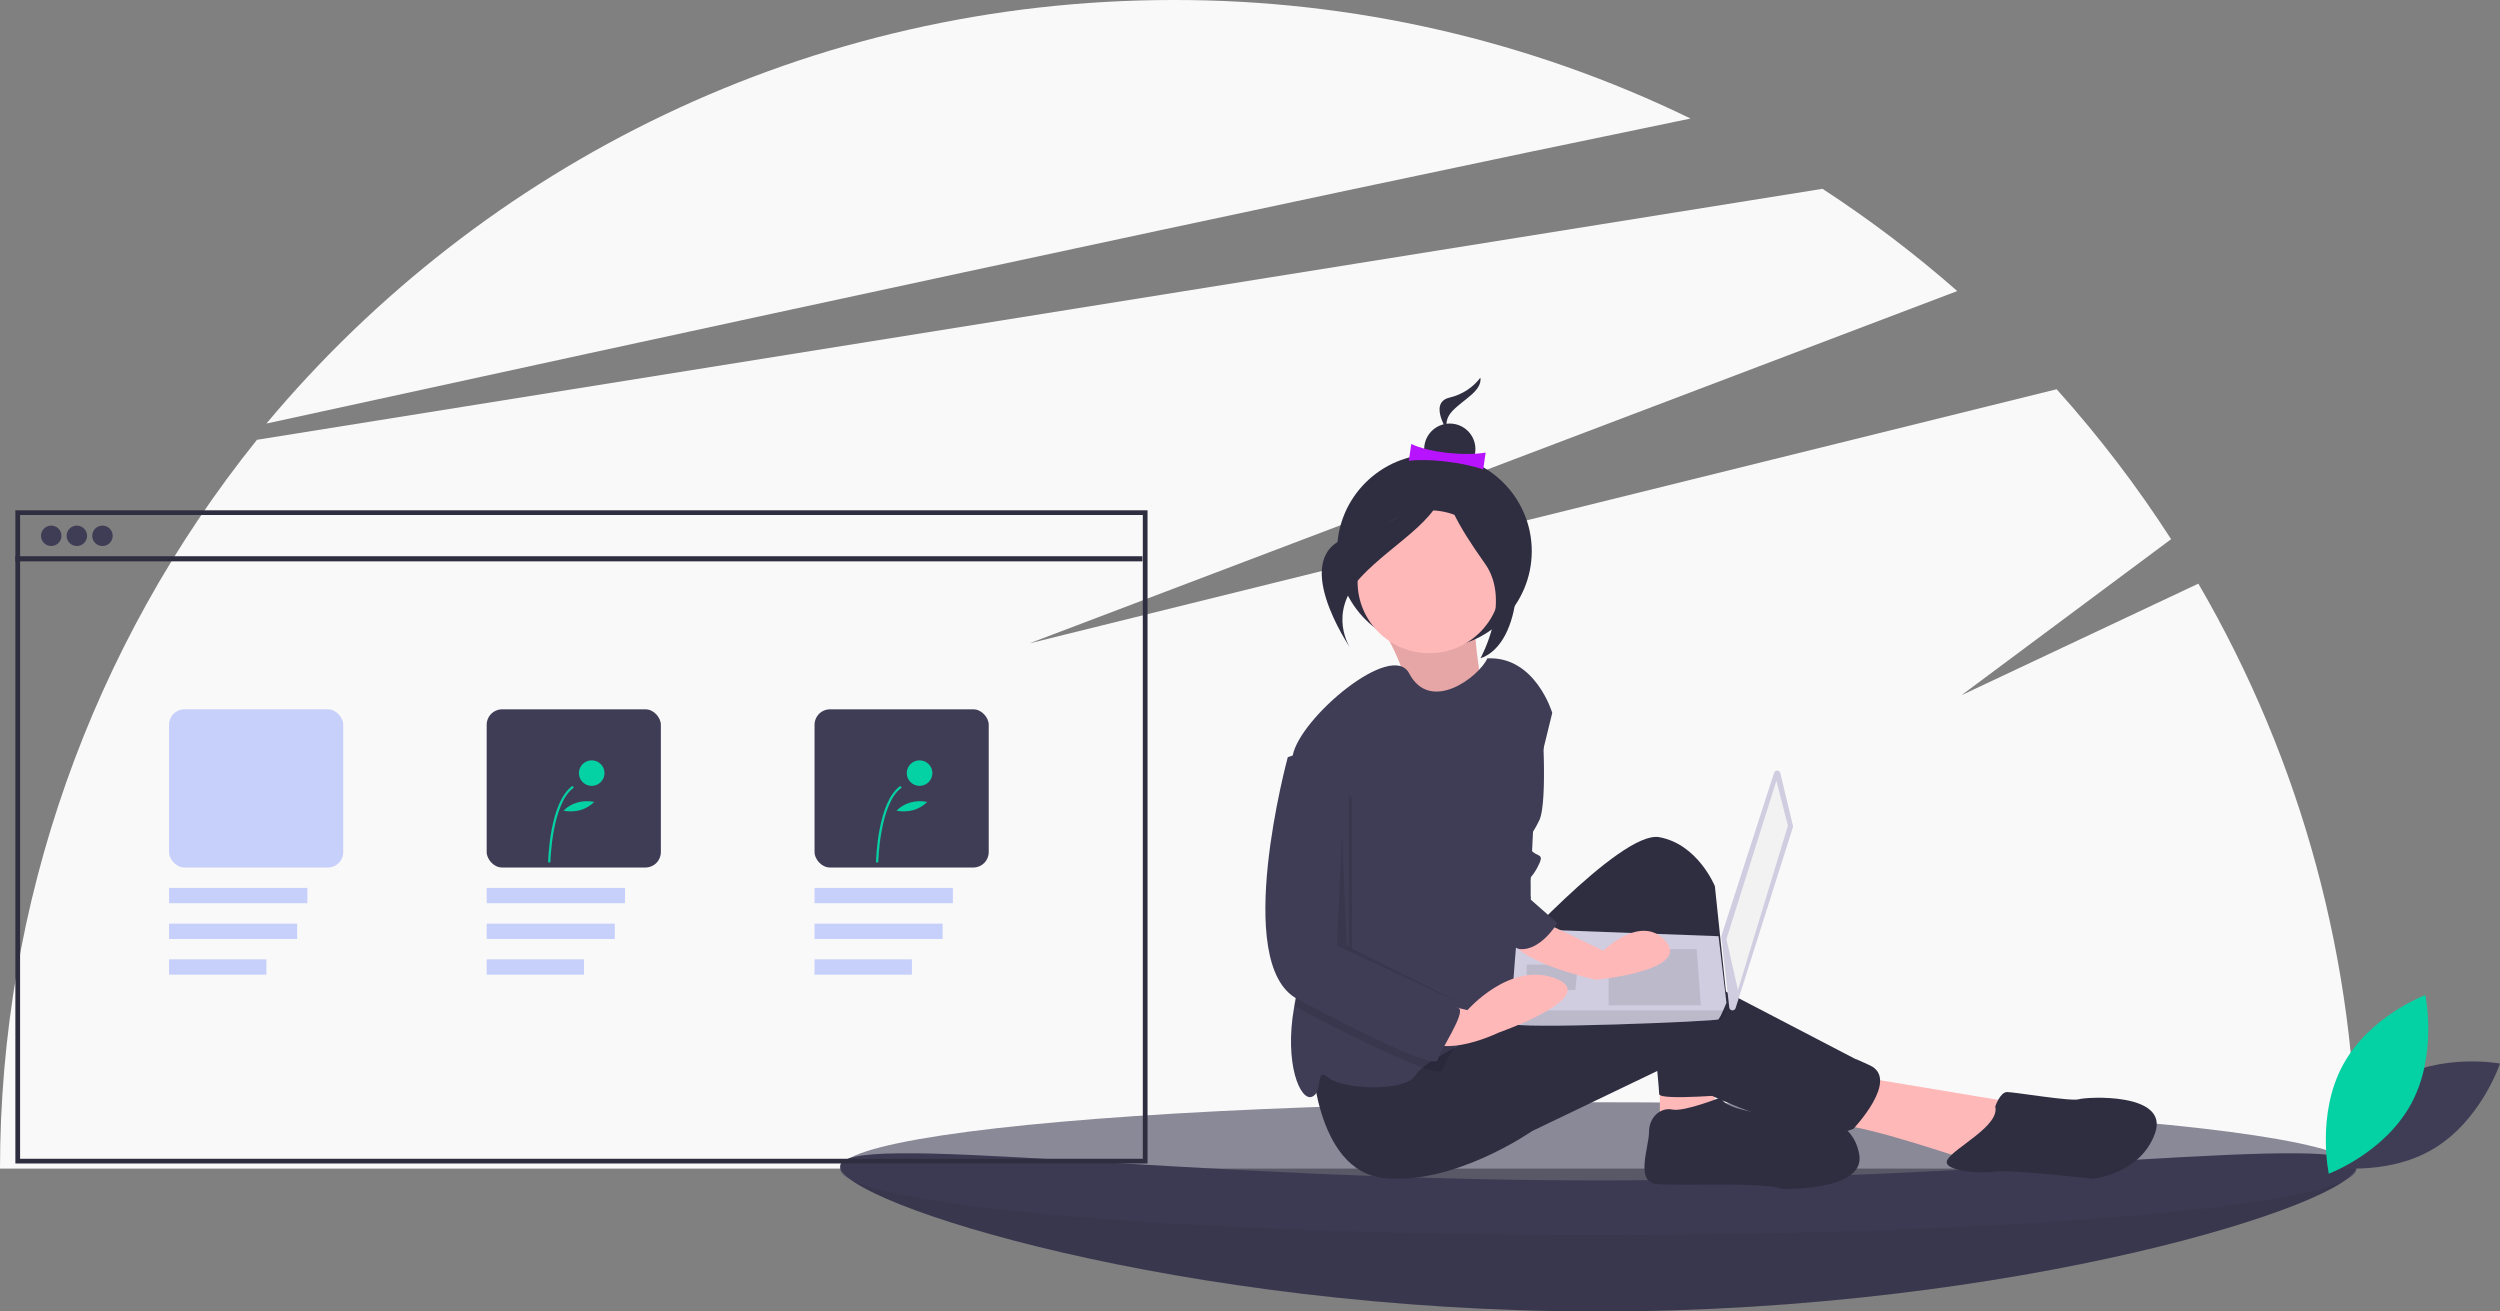 <?xml version="1.0" encoding="UTF-8"?>
<svg width="488px" height="256px" viewBox="0 0 488 256" version="1.1" xmlns="http://www.w3.org/2000/svg" xmlns:xlink="http://www.w3.org/1999/xlink">
    <rect x="0" y="0" width="488" height="256" fill="#808080" stroke="none"/>
    <!-- Generator: sketchtool 55.2 (78181) - https://sketchapp.com -->
    <title>B9008134-F4E3-4C94-839A-2E9D9B4243B3</title>
    <desc>Created with sketchtool.</desc>
    <g id="Page-5" stroke="none" stroke-width="1" fill="none" fill-rule="evenodd">
        <g id="2.-Approach" transform="translate(-247, -2246)" fill-rule="nonzero">
            <g id="Value-prop" transform="translate(0, 2246)">
                <g id="development-image" transform="translate(247, 0)">
                    <path d="M429.117,113.925 L382.873,135.709 L423.801,105.248 C417.149,94.914 409.676,85.127 401.454,75.98 L200.903,125.596 L382.058,56.814 C373.779,49.544 364.988,42.874 355.751,36.856 L50.159,85.85 C17.712,126.234 0.025,176.399 0,228.109 L460,228.109 C459.981,188.006 449.328,148.618 429.117,113.925 Z" id="Path" fill="#F9F9F9"></path>
                    <path d="M330,23.139 C298.568,7.865 264.048,-0.049 229.076,0 C157.901,0 94.266,32.155 52,82.677 C124.377,66.877 250.391,39.526 330,23.139 Z" id="Path" fill="#F9F9F9"></path>
                    <path d="M460,227.679 C460,234.743 393.738,256 312,256 C230.262,256 164,234.743 164,227.679 C164,220.615 230.262,230.42 312,230.42 C393.738,230.42 460,220.615 460,227.679 Z" id="Path" fill="#3F3D56"></path>
                    <path d="M460,227.679 C460,234.743 393.738,256 312,256 C230.262,256 164,234.743 164,227.679 C164,220.615 230.262,230.42 312,230.42 C393.738,230.42 460,220.615 460,227.679 Z" id="Path" fill="#000000" opacity="0.1"></path>
                    <ellipse id="Oval" fill="#3F3D56" opacity="0.594" cx="312" cy="228.109" rx="148" ry="12.949"></ellipse>
                    <path d="M270,122.946 C270,122.946 276.02,132.966 273.87,135.678 C271.72,138.391 290,138.459 290,138.459 C290,138.459 287.254,123.884 288.062,120.529 L270,122.946 Z" id="Path" fill="#FFB8B8"></path>
                    <path d="M270,122.946 C270,122.946 276.02,132.966 273.87,135.678 C271.72,138.391 290,138.459 290,138.459 C290,138.459 287.254,123.884 288.062,120.529 L270,122.946 Z" id="Path" fill="#000000" opacity="0.1"></path>
                    <ellipse id="Oval" fill="#2F2E41" cx="280" cy="107.58" rx="19" ry="18.926"></ellipse>
                    <polygon id="Path" fill="#FFB8B8" points="324 208.187 324 219.144 335 216.861 334.083 209.1"></polygon>
                    <path d="M362.897,210.179 L394,215.353 L386.108,227.113 C386.108,227.113 364.29,219.587 358.719,219.587 C353.149,219.587 362.897,210.179 362.897,210.179 Z" id="Path" fill="#FFB8B8"></path>
                    <path d="M292.673,188.484 C292.673,188.484 316.309,162.046 323.873,163.413 C331.436,164.781 334.745,172.986 334.745,172.986 L339,213.556 C339,213.556 323.873,214.923 323.873,213.556 C323.873,212.188 321.036,183.014 321.036,183.014 C321.036,183.014 298.818,230.422 287,198.969 L292.673,188.484 Z" id="Path" fill="#2F2E41"></path>
                    <path d="M256,205.651 C256,205.651 256.458,228.6 270.196,229.977 C283.934,231.354 299.046,220.797 299.046,220.797 L323.775,208.923 C323.775,208.923 353.082,224.469 361.783,220.339 C361.783,220.339 370.942,210.7 364.989,207.946 C359.036,205.192 364.531,207.946 364.531,207.946 L329.27,189.586 C329.27,189.586 322.401,187.75 310.494,192.799 C298.588,197.848 282.56,200.143 282.56,200.143 L256,205.651 Z" id="Path" fill="#2F2E41"></path>
                    <ellipse id="Oval" fill="#FFB8B8" cx="279" cy="113.556" rx="14" ry="13.946"></ellipse>
                    <path d="M299.716,152.566 L298.778,171.995 C298.778,171.995 299.247,197.436 295.025,199.287 C292.891,200.221 288.603,202.099 284.639,204.153 C281.665,205.689 278.874,207.317 277.316,208.719 C276.903,209.065 276.547,209.472 276.261,209.926 C274.384,213.164 262.188,212.702 259.373,210.389 C256.558,208.076 258.435,213.164 256.089,214.089 C253.819,214.987 250.671,207.65 252.599,196.696 C252.66,196.331 252.73,195.961 252.805,195.586 C254.959,184.97 251.576,159.542 252.097,149.717 C252.127,148.966 252.207,148.218 252.336,147.478 C253.744,140.077 271.701,125.015 275.06,131.431 C279.197,139.35 288.702,132.116 290.334,128.512 C299.716,128.05 303,139.151 303,139.151 L299.716,152.566 Z" id="Path" fill="#3F3D56"></path>
                    <path d="M336.024,214.163 C336.024,214.163 328.731,217.07 326.452,216.585 C324.172,216.101 321.893,218.039 321.893,220.945 C321.893,223.852 319.158,230.633 323.261,231.118 C327.363,231.602 344.229,230.633 347.876,232.087 C347.876,232.087 364.287,232.571 362.919,225.305 C361.552,218.039 354.714,218.523 354.714,218.523 C354.714,218.523 336.024,217.554 336.024,214.163 Z" id="Path" fill="#2F2E41"></path>
                    <path d="M389.472,215.99 C389.472,215.99 390.403,213.167 391.8,213.167 C393.198,213.167 404.376,215.049 405.774,214.578 C407.171,214.108 423.473,213.167 420.678,221.164 C417.884,229.16 408.568,230.101 408.568,230.101 C408.568,230.101 391.8,228.22 389.472,228.69 C387.143,229.16 378.759,228.69 380.156,226.338 C381.553,223.986 390.403,219.753 389.472,215.99 Z" id="Path" fill="#2F2E41"></path>
                    <path d="M347.517,150.902 L349.982,161.166 C350.01,161.281 350.005,161.4 349.97,161.513 L338.787,196.784 C338.696,197.072 338.418,197.256 338.12,197.226 C337.822,197.197 337.585,196.961 337.551,196.661 L336.004,182.921 C335.994,182.829 336.003,182.737 336.031,182.65 L346.296,150.855 C346.384,150.582 346.64,150.402 346.924,150.413 C347.208,150.424 347.45,150.624 347.517,150.902 L347.517,150.902 Z" id="Path" fill="#D0CDE1"></path>
                    <polygon id="Path" fill="#F2F2F2" points="346.75 152.405 349 161.183 339.25 193.245 337 183.321"></polygon>
                    <path d="M295.072,199.777 C295.457,200.983 335.077,199.375 335.461,198.974 C335.797,198.47 336.08,197.932 336.308,197.366 C336.669,196.562 337,195.759 337,195.759 L335.461,182.747 L296.226,181.292 C296.226,181.292 295.245,192.319 295.045,197.366 C294.977,198.169 294.986,198.977 295.072,199.777 Z" id="Path" fill="#D0CDE1"></path>
                    <polygon id="Path" fill="#000000" opacity="0.1" points="331.2 185.276 332 196.233 314 196.233 314 185.276"></polygon>
                    <polygon id="Path" fill="#000000" opacity="0.1" points="307.898 188.287 308 188.265 307.517 193.245 298 193.245 298 188.287"></polygon>
                    <path d="M296.072,199.756 C296.453,201.02 335.778,199.335 336.16,198.914 C336.493,198.387 336.774,197.822 337,197.23 L296.045,197.23 C295.977,198.071 295.986,198.917 296.072,199.756 Z" id="Path" fill="#000000" opacity="0.1"></path>
                    <path d="M288.978,73.712 C287.521,75.659 285.362,77.048 282.898,77.624 C278.647,78.69 282.864,84.669 282.864,84.669 C282.864,84.669 281.33,82.495 283.542,80.192 C285.754,77.889 289.313,76.315 288.978,73.712 Z" id="Path" fill="#2F2E41"></path>
                    <ellipse id="Oval" fill="#2F2E41" cx="283" cy="87.658" rx="5" ry="4.981"></ellipse>
                    <path d="M289.516,91.642 C285.394,90.189 278.531,89.453 275,89.956 L275.484,86.661 C278.879,88.296 285.71,89.064 290,88.347 L289.516,91.642 Z" id="Path" fill="#B713FE"></path>
                    <path d="M281.934,92.638 C281.934,92.638 276.449,101.436 263.695,104.73 C250.942,108.023 263.591,126.506 263.591,126.506 C263.591,126.506 258.991,119.785 265.626,112.667 C272.261,105.549 282.938,100.683 281.934,92.638 Z" id="Path" fill="#2F2E41"></path>
                    <path d="M282.126,92.638 C282.126,92.638 287.041,104.567 292.437,105.695 C297.832,106.823 297.423,125.672 288.985,128.498 C288.985,128.498 295.138,117.448 289.879,110.037 C284.62,102.626 281.298,96.768 282.126,92.638 Z" id="Path" fill="#2F2E41"></path>
                    <path d="M284.3,203.624 C283.152,205.763 281.804,207.985 281.576,208.882 C281.423,209.492 279.722,209.139 277.044,208.145 C271.675,206.143 262.369,201.558 253.686,196.973 C253.286,196.764 252.906,196.519 252.552,196.24 C252.613,195.878 252.682,195.512 252.757,195.141 C254.89,184.629 251.539,159.45 252.055,149.721 L256.011,148.42 L263.913,155.749 L263.913,186.896 C263.913,186.896 284.365,197.889 285.76,198.805 C286.471,199.273 285.49,201.403 284.3,203.624 Z" id="Path" fill="#000000" opacity="0.1"></path>
                    <path d="M300.218,179.463 L312.958,185.576 C312.958,185.576 320.508,178.153 325.226,183.83 C329.945,189.506 311.543,191.253 311.543,191.253 C311.543,191.253 295.5,187.76 295.028,182.956 C294.556,178.153 300.218,179.463 300.218,179.463 Z" id="Path" fill="#FFB8B8"></path>
                    <path d="M278.966,195.422 L286.444,197.18 C286.444,197.18 294.856,187.511 303.735,191.027 C312.615,194.543 292.519,201.574 292.519,201.574 C292.519,201.574 281.77,206.848 277.564,202.453 C273.358,198.059 278.966,195.422 278.966,195.422 Z" id="Path" fill="#FFB8B8"></path>
                    <path d="M295.618,134.475 C296.059,134.941 300.912,138.673 300.912,138.673 C300.912,138.673 302.235,156.398 300.471,160.13 C298.706,163.862 297.382,163.862 298.706,165.728 C300.029,167.593 301.794,166.194 300.029,169.459 C298.265,172.724 296.5,172.258 297.824,173.657 C299.147,175.057 298.706,175.523 298.706,175.523 L304,180.188 C304,180.188 300.752,185.658 296.641,185.255 C292.529,184.852 289,163.862 289,163.862 L295.618,134.475 Z" id="Path" fill="#3F3D56"></path>
                    <path d="M255.494,146.428 L251.378,147.802 C251.378,147.802 240.402,188.11 253.208,194.981 C266.013,201.852 280.19,208.723 280.648,206.89 C281.105,205.058 286.136,197.729 284.764,196.813 C283.392,195.897 263.269,184.904 263.269,184.904 L263.269,153.757 L255.494,146.428 Z" id="Path" fill="#3F3D56"></path>
                    <polygon id="Path" fill="#000000" opacity="0.1" points="261.943 162.366 261 184.635 286 196.233 262.887 184.635"></polygon>
                    <path d="M467.084,210.994 C457.696,216.543 454,227.696 454,227.696 C454,227.696 465.527,229.854 474.916,224.305 C484.304,218.757 488,207.604 488,207.604 C488,207.604 476.473,205.446 467.084,210.994 Z" id="Path" fill="#3F3D56"></path>
                    <path d="M470.68,215.423 C465.479,225.05 454.583,229.105 454.583,229.105 C454.583,229.105 452.119,217.551 457.32,207.923 C462.521,198.296 473.417,194.241 473.417,194.241 C473.417,194.241 475.881,205.796 470.68,215.423 Z" id="Path" fill="#04D2A4"></path>
                    <ellipse id="Oval" fill="#3F3D56" cx="10" cy="104.591" rx="2" ry="1.992"></ellipse>
                    <ellipse id="Oval" fill="#3F3D56" cx="15" cy="104.591" rx="2" ry="1.992"></ellipse>
                    <ellipse id="Oval" fill="#3F3D56" cx="20" cy="104.591" rx="2" ry="1.992"></ellipse>
                    <rect id="Rectangle" fill="#536DFE" opacity="0.3" x="159" y="173.323" width="27" height="2.988"></rect>
                    <rect id="Rectangle-Copy" fill="#536DFE" opacity="0.3" x="95" y="173.323" width="27" height="2.988"></rect>
                    <rect id="Rectangle-Copy-4" fill="#536DFE" opacity="0.3" x="33" y="173.323" width="27" height="2.988"></rect>
                    <rect id="Rectangle" fill="#536DFE" opacity="0.3" x="159" y="180.296" width="25" height="2.988"></rect>
                    <rect id="Rectangle-Copy-2" fill="#536DFE" opacity="0.3" x="95" y="180.296" width="25" height="2.988"></rect>
                    <rect id="Rectangle-Copy-5" fill="#536DFE" opacity="0.3" x="33" y="180.296" width="25" height="2.988"></rect>
                    <rect id="Rectangle" fill="#536DFE" opacity="0.3" x="159" y="187.268" width="19" height="2.988"></rect>
                    <rect id="Rectangle-Copy-3" fill="#536DFE" opacity="0.3" x="95" y="187.268" width="19" height="2.988"></rect>
                    <rect id="Rectangle-Copy-6" fill="#536DFE" opacity="0.3" x="33" y="187.268" width="19" height="2.988"></rect>
                    <rect id="Rectangle" fill="#536DFE" opacity="0.3" x="33" y="138.459" width="34" height="30.879" rx="3"></rect>
                    <rect id="Rectangle" fill="#3F3D56" x="95" y="138.459" width="34" height="30.879" rx="3"></rect>
                    <rect id="Rectangle" fill="#3F3D56" x="159" y="138.459" width="34" height="30.879" rx="3"></rect>
                    <path d="M107.435,168.342 L107,168.334 C107.009,167.853 107.281,156.53 111.75,153.401 L112,153.756 C107.711,156.759 107.437,168.227 107.435,168.342 Z" id="Path" fill="#04D2A4"></path>
                    <ellipse id="Oval" fill="#04D2A4" cx="115.5" cy="150.911" rx="2.5" ry="2.49"></ellipse>
                    <path d="M113.304,158.135 C112.234,158.416 111.095,158.457 110,158.255 C111.42,156.743 113.769,156.069 116,156.534 C115.285,157.256 114.355,157.808 113.304,158.135 L113.304,158.135 Z" id="Path" fill="#04D2A4"></path>
                    <path d="M171.435,168.342 L171,168.334 C171.009,167.853 171.281,156.53 175.75,153.401 L176,153.756 C171.711,156.759 171.437,168.227 171.435,168.342 Z" id="Path" fill="#04D2A4"></path>
                    <ellipse id="Oval" fill="#04D2A4" cx="179.5" cy="150.911" rx="2.5" ry="2.49"></ellipse>
                    <path d="M178.304,158.135 C177.234,158.416 176.095,158.457 175,158.255 C176.42,156.743 178.769,156.069 181,156.534 C180.285,157.256 179.355,157.808 178.304,158.135 L178.304,158.135 Z" id="Path" fill="#04D2A4"></path>
                    <path d="M224,227.113 L3,227.113 L3,99.611 L224,99.611 L224,227.113 Z M3.923,226.192 L223.077,226.192 L223.077,100.531 L3.923,100.531 L3.923,226.192 Z" id="Shape" fill="#2F2E41"></path>
                    <rect id="Rectangle" fill="#2F2E41" x="3" y="108.576" width="220" height="1"></rect>
                </g>
            </g>
        </g>
    </g>
</svg>